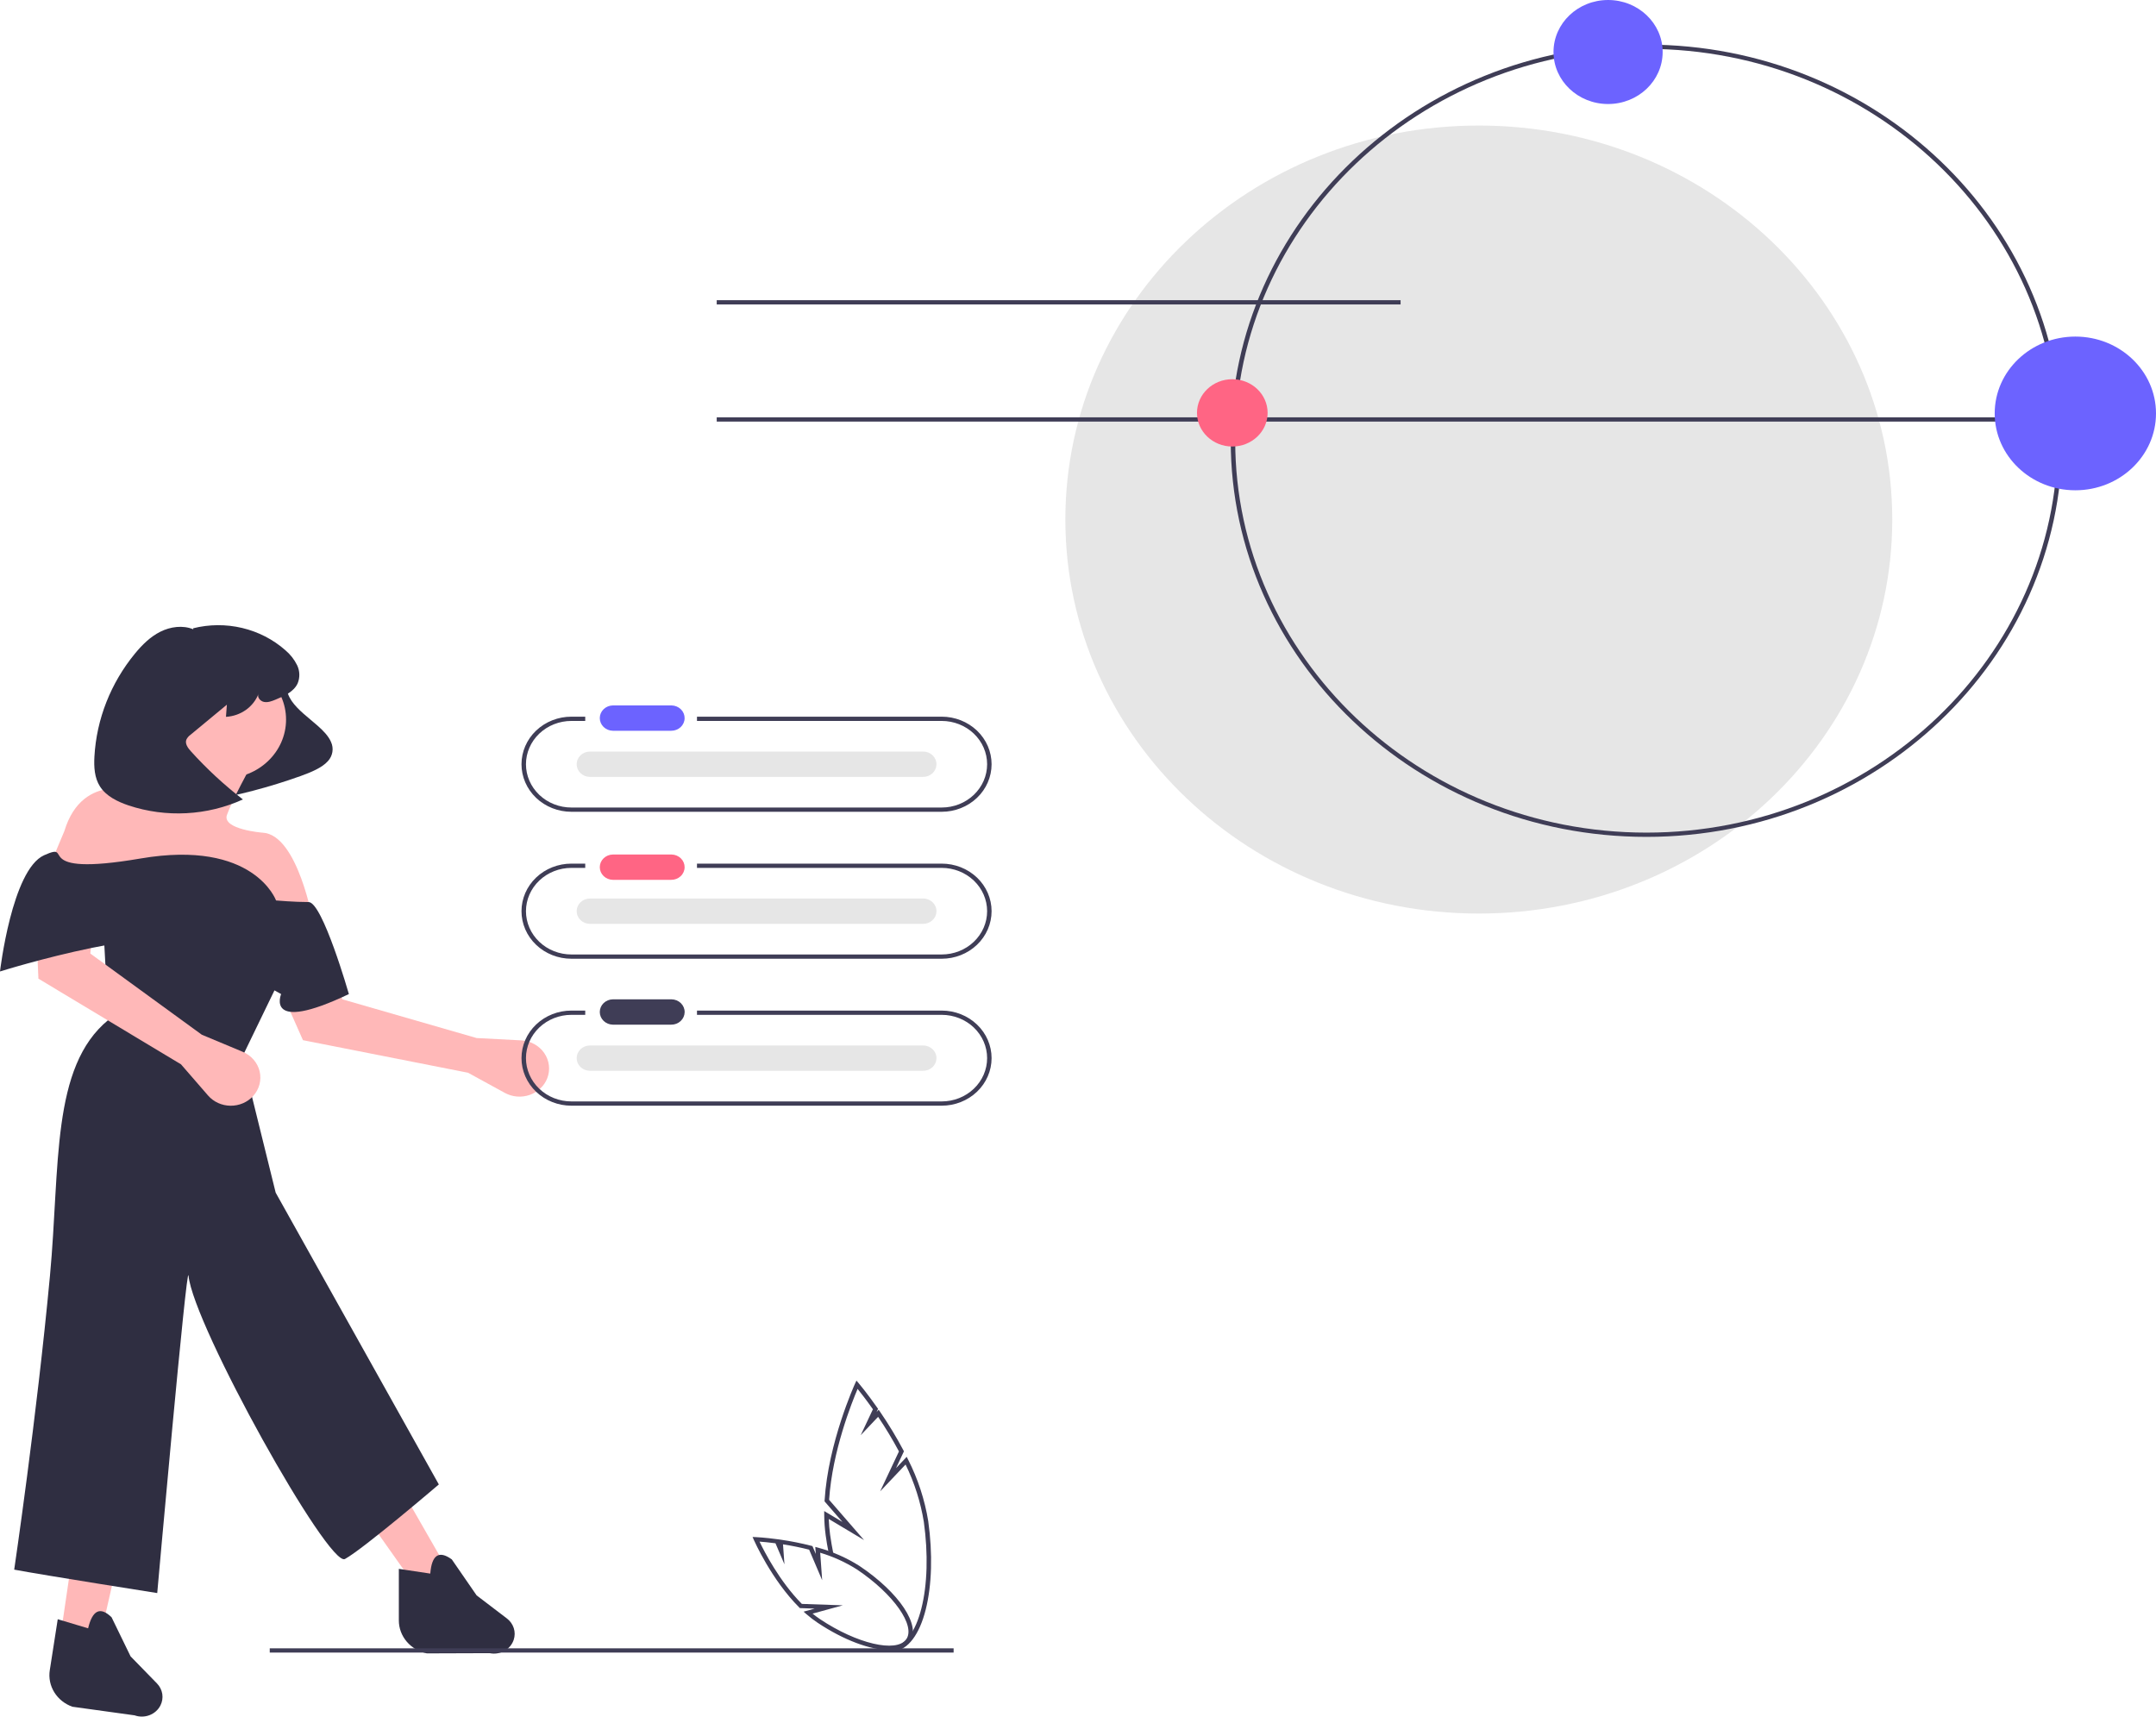 <svg width="211" height="168" viewBox="0 0 211 168" fill="none" xmlns="http://www.w3.org/2000/svg">
<g clip-path="url(#clip0)">
<path d="M45.803 104.987L49.406 106.96C49.77 107.159 50.176 107.281 50.595 107.316C51.014 107.351 51.436 107.298 51.831 107.161C52.226 107.025 52.586 106.808 52.884 106.525C53.182 106.243 53.412 105.902 53.558 105.526C53.715 105.121 53.77 104.687 53.718 104.259C53.667 103.831 53.511 103.419 53.263 103.059C53.014 102.698 52.681 102.399 52.288 102.183C51.896 101.968 51.457 101.844 51.005 101.82L46.642 101.591L33.499 97.8L31.38 90.24L25.839 93.206L29.649 101.801L45.803 104.987Z" fill="#FFB8B8"/>
<path d="M28.625 65.745C27.791 66.645 27.942 67.728 28.549 68.608C29.156 69.487 30.166 70.219 31.05 70.994C31.618 71.493 32.144 72.022 32.398 72.621C32.538 72.928 32.584 73.266 32.53 73.597C32.476 73.927 32.325 74.236 32.094 74.488C31.515 75.141 30.437 75.583 29.385 75.961C26.376 77.037 23.272 77.852 20.109 78.395C22.773 75.429 24.107 72.088 23.912 68.87C23.871 68.195 23.765 67.513 24.013 66.836C24.183 66.43 24.452 66.068 24.797 65.78C25.143 65.492 25.555 65.286 26 65.179C27.059 64.889 28.454 65.176 28.616 65.837" fill="#2F2E41"/>
<path d="M5.801 160.944L9.614 161.102L17.138 127.98L10.608 128.247L5.801 160.944Z" fill="#FFB8B8"/>
<path d="M43.923 153.836L40.774 155.415L21.075 127.563L27.348 124.93L43.923 153.836Z" fill="#FFB8B8"/>
<path d="M21.965 76.171C25.296 76.171 27.995 73.598 27.995 70.424C27.995 67.251 25.296 64.678 21.965 64.678C18.635 64.678 15.935 67.251 15.935 70.424C15.935 73.598 18.635 76.171 21.965 76.171Z" fill="#FFB8B8"/>
<path d="M18.895 73.437C18.895 73.437 16.741 77.702 13.757 77.544C13.757 77.544 8.122 75.333 6.299 81.335L4.31 86.074L30.663 90.338C30.663 90.338 29.172 81.651 25.691 81.493C25.691 81.493 21.713 81.177 22.21 79.755C22.707 78.334 24.531 75.017 24.531 75.017L18.895 73.437Z" fill="#FFB8B8"/>
<path d="M27.68 95.235L23.702 103.449L26.98 116.725L42.947 145.28C42.947 145.28 35.593 151.567 33.761 152.576C32.17 153.45 18.933 129.74 18.45 124.854C18.291 123.241 15.388 155.911 15.388 155.911C15.388 155.911 4.446 154.19 1.39 153.618C1.39 153.618 3.592 138.758 4.89 124.854C5.89 114.136 4.98 104.422 10.608 99.816L10.111 90.654L23.37 90.18L27.68 95.235Z" fill="#2F2E41"/>
<path d="M7.085 167.036L13.171 167.878C13.642 168.046 14.162 168.04 14.63 167.862C15.097 167.684 15.478 167.347 15.699 166.915C15.878 166.565 15.941 166.171 15.882 165.786C15.821 165.401 15.64 165.042 15.362 164.756L12.779 162.105L10.92 158.282C9.808 157.2 9.048 157.582 8.623 159.361L5.651 158.471L4.872 163.463C4.755 164.21 4.911 164.973 5.314 165.623C5.717 166.274 6.342 166.772 7.085 167.036Z" fill="#2F2E41"/>
<path d="M41.774 161.813L47.924 161.792C48.416 161.892 48.929 161.813 49.364 161.571C49.799 161.33 50.124 160.943 50.275 160.485C50.398 160.114 50.401 159.715 50.282 159.343C50.163 158.97 49.928 158.64 49.609 158.397L46.645 156.137L44.216 152.616C42.949 151.701 42.256 152.186 42.11 154.005L39.033 153.542V158.589C39.033 159.344 39.305 160.076 39.804 160.663C40.303 161.25 40.998 161.656 41.774 161.813Z" fill="#2F2E41"/>
<path d="M18.919 61.59C17.895 61.164 16.676 61.331 15.687 61.828C14.698 62.325 13.908 63.117 13.217 63.953C10.836 66.85 9.447 70.374 9.24 74.047C9.186 75.052 9.237 76.113 9.785 76.972C10.388 77.916 11.492 78.458 12.585 78.827C16.249 80.044 20.27 79.833 23.772 78.24C21.931 76.817 20.227 75.24 18.681 73.527C18.391 73.206 18.088 72.793 18.235 72.394C18.328 72.199 18.472 72.031 18.653 71.905L22.203 68.967L22.114 70.156C22.82 70.116 23.498 69.881 24.066 69.478C24.633 69.075 25.063 68.523 25.305 67.889C25.134 68.219 25.46 68.623 25.838 68.697C26.216 68.771 26.598 68.623 26.952 68.477C27.811 68.125 28.744 67.706 29.125 66.892C29.245 66.605 29.303 66.298 29.294 65.989C29.285 65.68 29.211 65.376 29.075 65.096C28.799 64.537 28.406 64.037 27.919 63.628C26.726 62.578 25.273 61.831 23.695 61.457C22.118 61.084 20.468 61.095 18.897 61.49" fill="#2F2E41"/>
<path d="M17.715 104.165L20.362 107.217C20.63 107.526 20.966 107.775 21.345 107.948C21.724 108.12 22.139 108.212 22.559 108.216C22.98 108.221 23.396 108.137 23.779 107.973C24.163 107.808 24.504 107.565 24.778 107.262C25.074 106.936 25.285 106.548 25.395 106.129C25.505 105.711 25.51 105.274 25.41 104.853C25.31 104.433 25.108 104.04 24.82 103.708C24.532 103.375 24.166 103.112 23.752 102.938L19.75 101.266L8.838 93.322L9.636 85.533L3.356 86.458L3.76 95.781L17.715 104.165Z" fill="#FFB8B8"/>
<path d="M34.144 97.288C34.144 97.288 31.563 88.28 30.201 88.283C28.84 88.285 27.017 88.127 27.017 88.127C27.017 88.127 24.862 82.124 13.757 84.02C2.652 85.915 7.459 82.282 4.309 83.704C1.16 85.126 0 95.077 0 95.077C0 95.077 17.072 89.706 20.718 92.707C22.812 94.453 25.09 95.988 27.514 97.288C27.514 97.288 25.856 101.237 34.144 97.288Z" fill="#2F2E41"/>
<path d="M93.327 161.319H26.399V161.735H93.327V161.319Z" fill="#3F3D56"/>
<path d="M144.726 89.408C167.073 89.408 185.189 72.144 185.189 50.847C185.189 29.551 167.073 12.287 144.726 12.287C122.379 12.287 104.263 29.551 104.263 50.847C104.263 72.144 122.379 89.408 144.726 89.408Z" fill="#E6E6E6"/>
<path d="M137.071 29.379H70.143V29.796H137.071V29.379Z" fill="#3F3D56"/>
<path d="M201.593 40.843H70.143V41.26H201.593V40.843Z" fill="#3F3D56"/>
<path d="M161.13 81.904C138.698 81.904 120.448 64.513 120.448 43.135C120.448 21.758 138.698 4.366 161.13 4.366C183.562 4.366 201.812 21.758 201.812 43.135C201.812 64.513 183.562 81.904 161.13 81.904ZM161.13 4.783C138.939 4.783 120.886 21.988 120.886 43.135C120.886 64.283 138.939 81.487 161.13 81.487C183.321 81.487 201.374 64.283 201.374 43.135C201.374 21.988 183.321 4.783 161.13 4.783Z" fill="#3F3D56"/>
<path d="M157.377 10.18C160.327 10.18 162.718 7.901 162.718 5.09C162.718 2.279 160.327 0 157.377 0C154.427 0 152.036 2.279 152.036 5.09C152.036 7.901 154.427 10.18 157.377 10.18Z" fill="#6C63FF"/>
<path d="M120.601 43.7C122.51 43.7 124.057 42.226 124.057 40.407C124.057 38.588 122.51 37.113 120.601 37.113C118.692 37.113 117.145 38.588 117.145 40.407C117.145 42.226 118.692 43.7 120.601 43.7Z" fill="#FF6584"/>
<path d="M203.107 47.983C207.466 47.983 211 44.616 211 40.461C211 36.307 207.466 32.94 203.107 32.94C198.748 32.94 195.214 36.307 195.214 40.461C195.214 44.616 198.748 47.983 203.107 47.983Z" fill="#6C63FF"/>
<path d="M92.16 70.14H68.211V70.557H92.16C93.339 70.557 94.47 71.004 95.304 71.798C96.138 72.593 96.606 73.67 96.606 74.794C96.606 75.918 96.138 76.995 95.304 77.79C94.47 78.585 93.339 79.031 92.16 79.031H55.92C54.741 79.031 53.611 78.585 52.777 77.79C51.943 76.995 51.474 75.918 51.474 74.794C51.474 73.67 51.943 72.593 52.777 71.798C53.611 71.004 54.741 70.557 55.92 70.557H57.275V70.14H55.92C54.625 70.14 53.383 70.631 52.467 71.503C51.552 72.376 51.037 73.56 51.037 74.794C51.037 76.028 51.552 77.212 52.467 78.085C53.383 78.957 54.625 79.448 55.92 79.448H92.16C93.455 79.448 94.697 78.957 95.613 78.085C96.529 77.212 97.043 76.028 97.043 74.794C97.043 73.56 96.529 72.376 95.613 71.503C94.697 70.631 93.455 70.14 92.16 70.14Z" fill="#3F3D56"/>
<path d="M92.16 84.522H68.211V84.939H92.16C93.339 84.939 94.47 85.386 95.304 86.18C96.138 86.975 96.606 88.052 96.606 89.176C96.606 90.3 96.138 91.377 95.304 92.172C94.47 92.967 93.339 93.413 92.16 93.413H55.92C54.741 93.413 53.611 92.967 52.777 92.172C51.943 91.377 51.474 90.3 51.474 89.176C51.474 88.052 51.943 86.975 52.777 86.18C53.611 85.386 54.741 84.939 55.92 84.939H57.275V84.522H55.92C54.625 84.522 53.383 85.013 52.467 85.885C51.552 86.758 51.037 87.942 51.037 89.176C51.037 90.41 51.552 91.594 52.467 92.467C53.383 93.34 54.625 93.83 55.92 93.83H92.16C93.455 93.83 94.697 93.34 95.613 92.467C96.529 91.594 97.043 90.41 97.043 89.176C97.043 87.942 96.529 86.758 95.613 85.885C94.697 85.013 93.455 84.522 92.16 84.522Z" fill="#3F3D56"/>
<path d="M92.16 98.904H68.211V99.321H92.16C93.339 99.321 94.47 99.768 95.304 100.562C96.138 101.357 96.606 102.435 96.606 103.558C96.606 104.682 96.138 105.76 95.304 106.554C94.47 107.349 93.339 107.795 92.16 107.795H55.92C54.741 107.795 53.611 107.349 52.777 106.554C51.943 105.76 51.474 104.682 51.474 103.558C51.474 102.435 51.943 101.357 52.777 100.562C53.611 99.768 54.741 99.321 55.92 99.321H57.275V98.904H55.92C54.625 98.904 53.383 99.395 52.467 100.268C51.552 101.14 51.037 102.324 51.037 103.558C51.037 104.792 51.552 105.976 52.467 106.849C53.383 107.722 54.625 108.212 55.92 108.212H92.16C93.455 108.212 94.697 107.722 95.613 106.849C96.529 105.976 97.043 104.792 97.043 103.558C97.043 102.324 96.529 101.14 95.613 100.268C94.697 99.395 93.455 98.904 92.16 98.904Z" fill="#3F3D56"/>
<path d="M59.978 69.039C59.637 69.045 59.312 69.178 59.072 69.409C58.833 69.641 58.699 69.953 58.699 70.279C58.699 70.604 58.833 70.916 59.072 71.148C59.312 71.38 59.637 71.513 59.978 71.518H65.684C66.028 71.522 66.36 71.397 66.607 71.168C66.854 70.939 66.996 70.627 67.001 70.299C67.007 69.971 66.876 69.654 66.637 69.418C66.398 69.182 66.07 69.046 65.726 69.039C65.712 69.039 65.698 69.039 65.684 69.039H59.978Z" fill="#6C63FF"/>
<path d="M59.978 83.63C59.637 83.635 59.312 83.768 59.072 84C58.833 84.232 58.699 84.544 58.699 84.869C58.699 85.194 58.833 85.506 59.072 85.738C59.312 85.97 59.637 86.103 59.978 86.108H65.684C66.028 86.113 66.36 85.987 66.607 85.758C66.854 85.53 66.996 85.217 67.001 84.889C67.007 84.561 66.876 84.244 66.637 84.008C66.398 83.772 66.07 83.636 65.726 83.63C65.712 83.629 65.698 83.629 65.684 83.63H59.978Z" fill="#FF6584"/>
<path d="M59.978 97.803C59.637 97.808 59.312 97.941 59.072 98.173C58.833 98.405 58.699 98.717 58.699 99.043C58.699 99.368 58.833 99.68 59.072 99.912C59.312 100.144 59.637 100.277 59.978 100.282H65.683C66.028 100.287 66.361 100.161 66.608 99.933C66.856 99.704 66.998 99.391 67.004 99.063C67.01 98.734 66.878 98.417 66.639 98.181C66.399 97.945 66.071 97.809 65.726 97.803C65.712 97.803 65.698 97.803 65.683 97.803H59.978Z" fill="#3F3D56"/>
<path d="M57.715 73.555C57.374 73.56 57.049 73.693 56.809 73.925C56.57 74.157 56.436 74.469 56.436 74.794C56.436 75.119 56.57 75.431 56.809 75.663C57.049 75.895 57.374 76.028 57.715 76.033H90.323C90.494 76.036 90.664 76.007 90.823 75.948C90.982 75.888 91.128 75.799 91.251 75.686C91.374 75.573 91.472 75.437 91.54 75.288C91.609 75.138 91.645 74.977 91.648 74.814C91.651 74.651 91.62 74.489 91.557 74.338C91.494 74.186 91.4 74.048 91.281 73.931C91.162 73.814 91.02 73.72 90.863 73.656C90.706 73.591 90.537 73.557 90.366 73.555C90.351 73.554 90.337 73.554 90.323 73.555H57.715Z" fill="#E6E6E6"/>
<path d="M57.715 87.937C57.374 87.942 57.049 88.075 56.809 88.307C56.57 88.539 56.436 88.851 56.436 89.176C56.436 89.501 56.57 89.813 56.809 90.045C57.049 90.277 57.374 90.41 57.715 90.415H90.323C90.494 90.418 90.664 90.389 90.823 90.33C90.982 90.27 91.128 90.181 91.251 90.068C91.374 89.955 91.472 89.82 91.54 89.67C91.609 89.52 91.645 89.359 91.648 89.197C91.651 89.033 91.62 88.871 91.557 88.72C91.494 88.568 91.4 88.43 91.281 88.313C91.162 88.196 91.02 88.103 90.863 88.038C90.706 87.973 90.537 87.939 90.366 87.937C90.351 87.936 90.337 87.936 90.323 87.937H57.715Z" fill="#E6E6E6"/>
<path d="M57.715 102.319C57.374 102.324 57.049 102.457 56.809 102.689C56.57 102.921 56.436 103.233 56.436 103.558C56.436 103.883 56.57 104.195 56.809 104.427C57.049 104.659 57.374 104.792 57.715 104.797H90.323C90.494 104.801 90.664 104.771 90.823 104.712C90.982 104.652 91.128 104.563 91.251 104.45C91.374 104.337 91.472 104.202 91.54 104.052C91.609 103.902 91.645 103.742 91.648 103.579C91.651 103.416 91.62 103.254 91.557 103.102C91.494 102.95 91.4 102.812 91.281 102.695C91.162 102.578 91.02 102.485 90.863 102.42C90.706 102.355 90.537 102.321 90.366 102.319C90.351 102.319 90.337 102.319 90.323 102.319H57.715Z" fill="#E6E6E6"/>
<path d="M90.844 148.876C90.504 146.788 89.841 144.758 88.876 142.855L88.736 142.578L87.691 143.682L88.465 142.038L88.415 141.942C87.731 140.654 86.975 139.402 86.147 138.193L85.993 137.969L85.789 138.185L85.932 137.881L85.86 137.778C84.835 136.313 84.048 135.386 84.04 135.377L83.817 135.116L83.674 135.427C83.648 135.484 81.046 141.199 80.701 146.847L80.695 146.935L82.447 148.952L80.661 147.884L80.664 148.272C80.669 148.935 80.717 149.598 80.806 150.256C80.884 150.823 80.977 151.376 81.084 151.915C81.252 151.92 81.416 151.969 81.558 152.056C81.435 151.453 81.329 150.834 81.239 150.198C81.17 149.69 81.127 149.174 81.109 148.659L84.564 150.727L81.143 146.785C81.454 142.011 83.388 137.2 83.931 135.93C84.222 136.29 84.772 136.989 85.429 137.923L84.234 140.462L85.938 138.662C86.677 139.758 87.357 140.888 87.977 142.049L86.136 145.959L88.625 143.33C89.494 145.111 90.096 147 90.412 148.941C90.847 152.076 90.762 155.087 90.172 157.421C89.607 159.657 88.612 161.031 87.44 161.191C87.199 161.223 86.954 161.209 86.718 161.15C86.529 161.278 86.302 161.344 86.071 161.339H86.007C86.37 161.531 86.778 161.635 87.193 161.642C87.296 161.642 87.398 161.635 87.5 161.621C88.877 161.433 89.977 159.979 90.597 157.527C91.2 155.141 91.288 152.07 90.844 148.876Z" fill="#3F3D56"/>
<path d="M86.99 161.477C85.188 161.477 82.591 160.533 80.015 158.814C79.635 158.559 79.273 158.281 78.93 157.983L78.642 157.732L79.733 157.432L78.28 157.382L78.219 157.32C75.496 154.603 73.801 150.764 73.784 150.725L73.652 150.422L73.996 150.437C74.03 150.438 74.849 150.475 76.079 150.642L76.156 150.652V150.651L76.426 150.69C77.43 150.836 78.426 151.035 79.407 151.287L79.511 151.314L79.839 152.083L79.789 151.394L80.09 151.476C81.513 151.868 82.865 152.465 84.098 153.247C88.016 155.862 90.184 159.13 89.038 160.689C88.646 161.223 87.925 161.477 86.99 161.477ZM79.522 157.924C79.762 158.117 80.011 158.301 80.266 158.473C83.855 160.867 87.707 161.773 88.68 160.45C89.652 159.128 87.441 155.987 83.852 153.592C82.744 152.89 81.538 152.341 80.269 151.963L80.463 154.655L79.188 151.663C78.349 151.451 77.49 151.276 76.63 151.143L76.771 153.097L75.893 151.038C75.214 150.949 74.666 150.9 74.332 150.876C74.787 151.827 76.288 154.763 78.474 156.971L82.483 157.111L79.522 157.924Z" fill="#3F3D56"/>
</g>
<defs>
<clipPath id="clip0">
<rect width="211" height="168" fill="white"/>
</clipPath>
</defs>
</svg>

